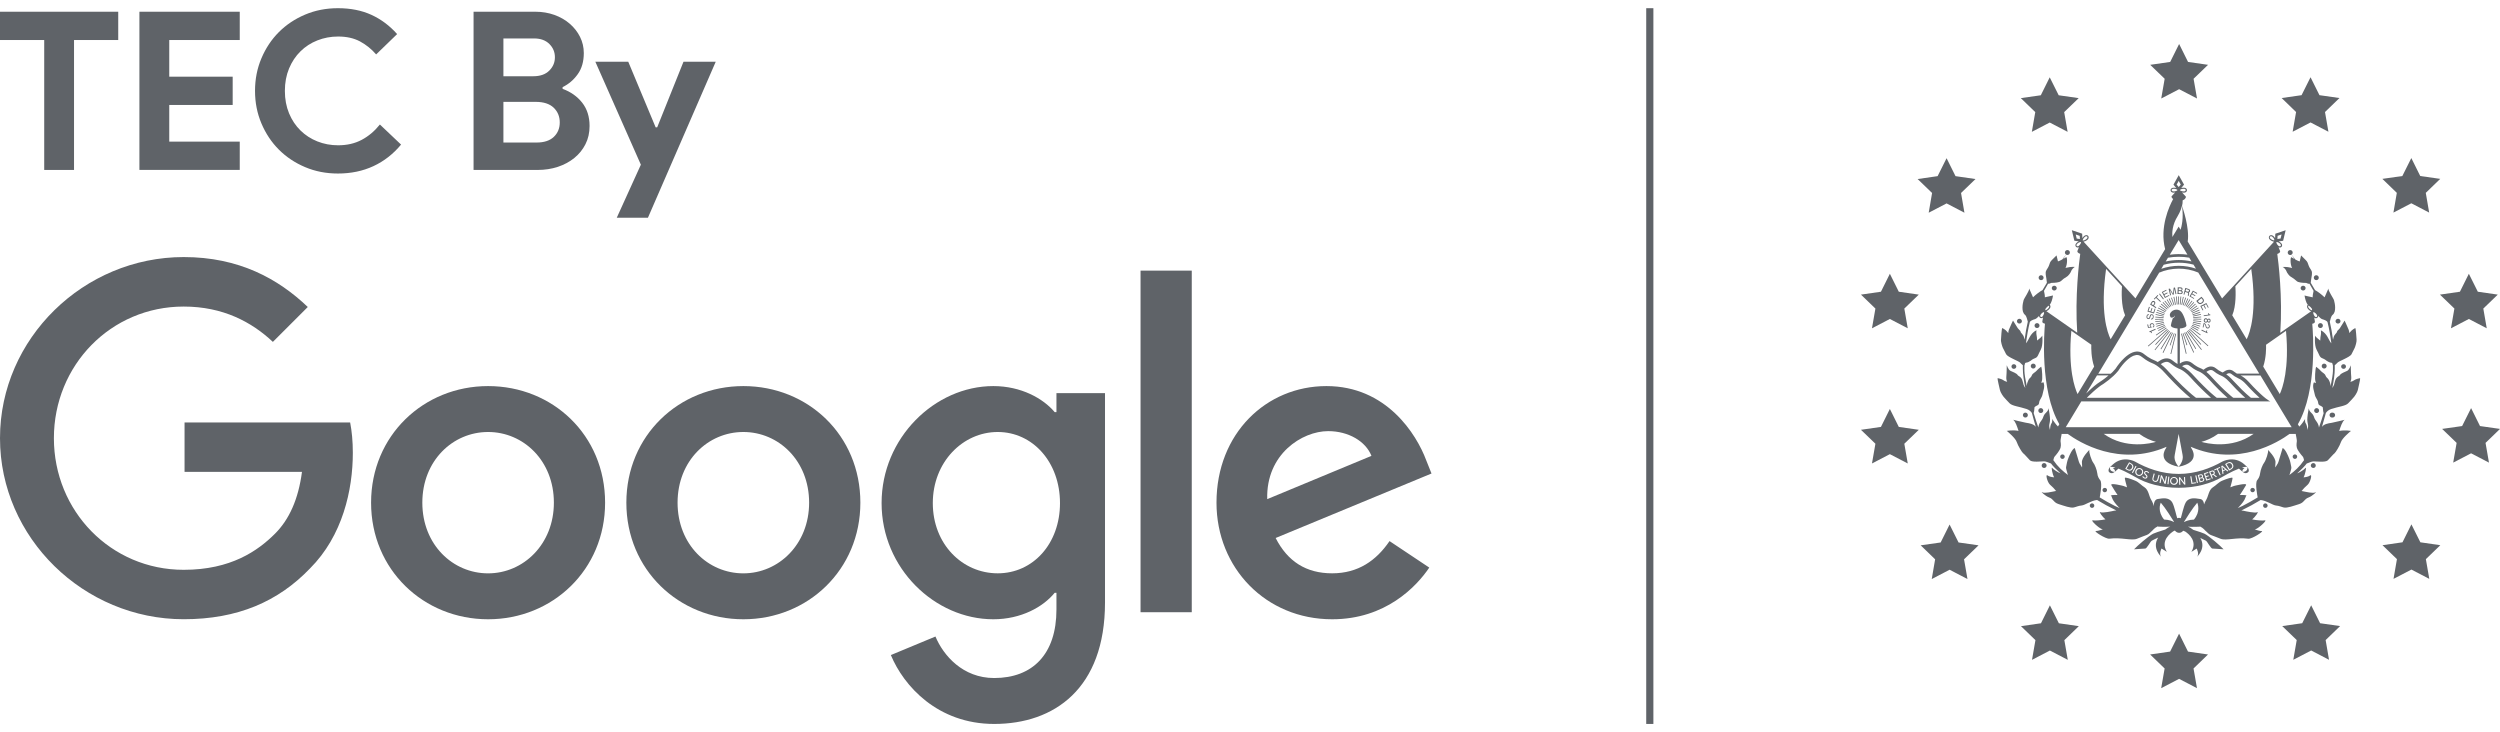 <svg width="280" height="82" viewBox="0 0 280 82" fill="none" xmlns="http://www.w3.org/2000/svg">
<g clip-path="url(#clip0_30_3523)">
<path d="M4.952 19.034V4.482H0V1.314H13.242V4.482H8.291V19.034H4.947H4.952Z" fill="#5F6368"/>
<path d="M18.957 4.482V8.588H26.06V11.756H18.957V15.862H26.852V19.029H15.614V1.314H26.852V4.482H18.957Z" fill="#5F6368"/>
<path d="M44.924 16.189C44.049 17.245 43.017 18.052 41.83 18.604C40.642 19.157 39.312 19.435 37.846 19.435C36.526 19.435 35.299 19.196 34.169 18.716C33.04 18.238 32.063 17.587 31.236 16.761C30.41 15.935 29.76 14.957 29.281 13.828C28.802 12.699 28.562 11.482 28.562 10.177C28.562 8.871 28.802 7.654 29.281 6.525C29.76 5.396 30.41 4.418 31.236 3.592C32.063 2.766 33.04 2.116 34.169 1.637C35.299 1.158 36.526 0.918 37.846 0.918C39.263 0.918 40.514 1.167 41.595 1.661C42.675 2.155 43.638 2.873 44.479 3.817L42.128 6.095C41.6 5.484 40.994 5 40.309 4.633C39.625 4.271 38.813 4.091 37.87 4.091C37.044 4.091 36.271 4.237 35.543 4.526C34.815 4.814 34.184 5.225 33.651 5.753C33.114 6.281 32.688 6.921 32.375 7.669C32.063 8.422 31.906 9.258 31.906 10.181C31.906 11.105 32.063 11.941 32.375 12.694C32.688 13.447 33.114 14.082 33.651 14.61C34.189 15.138 34.82 15.549 35.543 15.837C36.267 16.126 37.044 16.272 37.87 16.272C38.862 16.272 39.737 16.072 40.505 15.666C41.272 15.261 41.952 14.688 42.548 13.945L44.924 16.199V16.189Z" fill="#5F6368"/>
<path d="M53.039 1.314H59.97C60.728 1.314 61.437 1.436 62.097 1.671C62.757 1.91 63.328 2.238 63.817 2.663C64.306 3.084 64.688 3.577 64.966 4.135C65.245 4.697 65.386 5.298 65.386 5.943C65.386 6.882 65.162 7.674 64.707 8.309C64.252 8.945 63.69 9.429 63.011 9.756V9.952C63.92 10.284 64.648 10.797 65.201 11.496C65.753 12.2 66.032 13.07 66.032 14.107C66.032 14.865 65.88 15.549 65.572 16.15C65.269 16.752 64.849 17.27 64.321 17.695C63.793 18.125 63.177 18.453 62.478 18.687C61.779 18.917 61.021 19.034 60.215 19.034H53.039V1.314ZM59.726 8.539C60.503 8.539 61.099 8.329 61.52 7.908C61.94 7.488 62.15 6.989 62.15 6.413C62.15 5.836 61.945 5.342 61.53 4.927C61.119 4.516 60.547 4.306 59.824 4.306H56.382V8.539H59.726ZM60.093 15.964C60.933 15.964 61.578 15.754 62.023 15.334C62.468 14.914 62.693 14.371 62.693 13.711C62.693 13.051 62.468 12.504 62.014 12.063C61.559 11.629 60.889 11.409 59.995 11.409H56.382V15.964H60.097H60.093Z" fill="#5F6368"/>
<path d="M71.776 18.443L66.677 6.911H70.363L73.433 14.263H73.604L76.552 6.911H80.164L72.568 24.387H69.077L71.776 18.448V18.443Z" fill="#5F6368"/>
<path d="M20.67 52.852V47.313H39.216C39.405 48.291 39.517 49.449 39.517 50.708C39.517 54.864 38.379 60.007 34.719 63.666C31.16 67.378 26.61 69.354 20.574 69.354C9.399 69.354 0 60.252 0 49.073C0 37.894 9.395 28.791 20.574 28.791C26.755 28.791 31.156 31.216 34.471 34.383L30.562 38.291C28.19 36.066 24.975 34.334 20.574 34.334C12.413 34.334 6.036 40.912 6.036 49.077C6.036 57.241 12.417 63.819 20.574 63.819C25.865 63.819 28.883 61.69 30.811 59.763C32.382 58.191 33.416 55.935 33.821 52.852H20.674H20.67Z" fill="#5F6368"/>
<path d="M67.771 56.299C67.771 63.819 61.887 69.358 54.668 69.358C47.449 69.358 41.561 63.819 41.561 56.299C41.561 48.78 47.445 43.241 54.668 43.241C61.891 43.241 67.771 48.732 67.771 56.299ZM62.035 56.299C62.035 51.602 58.624 48.383 54.668 48.383C50.712 48.383 47.301 51.598 47.301 56.299C47.301 61.001 50.712 64.216 54.668 64.216C58.624 64.216 62.035 60.953 62.035 56.299Z" fill="#5F6368"/>
<path d="M96.361 56.299C96.361 63.819 90.477 69.358 83.259 69.358C76.04 69.358 70.152 63.819 70.152 56.299C70.152 48.78 76.036 43.241 83.259 43.241C90.481 43.241 96.361 48.732 96.361 56.299ZM90.622 56.299C90.622 51.602 87.211 48.383 83.255 48.383C79.299 48.383 75.888 51.598 75.888 56.299C75.888 61.001 79.299 64.216 83.255 64.216C87.211 64.216 90.622 60.953 90.622 56.299Z" fill="#5F6368"/>
<path d="M123.761 44.03V67.478C123.761 77.126 118.073 81.082 111.348 81.082C105.019 81.082 101.211 76.829 99.776 73.366L104.77 71.29C105.66 73.418 107.836 75.939 111.348 75.939C115.648 75.939 118.322 73.27 118.322 68.272V66.392H118.125C116.839 67.975 114.366 69.358 111.251 69.358C104.722 69.358 98.738 63.67 98.738 56.347C98.738 49.024 104.722 43.241 111.251 43.241C114.366 43.241 116.839 44.627 118.125 46.159H118.322V44.03H123.761ZM118.719 56.347C118.719 51.746 115.652 48.383 111.744 48.383C107.836 48.383 104.474 51.746 104.474 56.347C104.474 60.949 107.788 64.212 111.744 64.212C115.7 64.212 118.719 60.897 118.719 56.347Z" fill="#5F6368"/>
<path d="M133.477 30.31V68.568H127.741V30.31H133.477Z" fill="#5F6368"/>
<path d="M155.63 60.604L160.079 63.57C158.644 65.698 155.185 69.358 149.201 69.358C141.782 69.358 136.247 63.618 136.247 56.299C136.247 48.531 141.834 43.241 148.56 43.241C155.286 43.241 158.648 48.632 159.735 51.55L160.328 53.033L142.872 60.255C144.207 62.877 146.283 64.212 149.201 64.212C152.119 64.212 154.147 62.776 155.63 60.6V60.604ZM141.93 55.903L153.602 51.057C152.961 49.425 151.029 48.287 148.756 48.287C145.838 48.287 141.782 50.86 141.93 55.907V55.903Z" fill="#5F6368"/>
</g>
<line x1="184.778" y1="0.918" x2="184.778" y2="81.082" stroke="#5F6368" stroke-width="0.802"/>
<path d="M244.062 4.926L245.061 6.936L247.301 7.26L245.681 8.822L246.066 11.032L244.062 9.989L242.058 11.032L242.443 8.822L240.823 7.26L243.062 6.936L244.062 4.926Z" fill="#5F6368"/>
<path d="M258.78 8.651L259.78 10.66L262.019 10.979L260.4 12.546L260.784 14.756L258.78 13.713L256.776 14.756L257.161 12.546L255.542 10.979L257.776 10.66L258.78 8.651Z" fill="#5F6368"/>
<path d="M270.068 17.704L271.067 19.714L273.306 20.033L271.687 21.6L272.067 23.81L270.068 22.767L268.064 23.81L268.444 21.6L266.824 20.033L269.063 19.714L270.068 17.704Z" fill="#5F6368"/>
<path d="M276.512 30.663L277.516 32.673L279.75 32.997L278.131 34.559L278.515 36.769L276.512 35.725L274.508 36.769L274.892 34.559L273.273 32.997L275.512 32.673L276.512 30.663Z" fill="#5F6368"/>
<path d="M276.762 45.708L277.761 47.718L280 48.037L278.381 49.603L278.765 51.813L276.762 50.77L274.758 51.813L275.142 49.603L273.518 48.037L275.757 47.718L276.762 45.708Z" fill="#5F6368"/>
<path d="M270.078 58.728L271.082 60.738L273.316 61.062L271.697 62.624L272.081 64.834L270.078 63.791L268.074 64.834L268.458 62.624L266.839 61.062L269.078 60.738L270.078 58.728Z" fill="#5F6368"/>
<path d="M258.852 67.792L259.852 69.801L262.091 70.121L260.472 71.687L260.851 73.897L258.852 72.854L256.849 73.897L257.233 71.687L255.609 70.121L257.848 69.801L258.852 67.792Z" fill="#5F6368"/>
<path d="M244.057 70.968L245.056 72.978L247.296 73.302L245.676 74.869L246.061 77.074L244.057 76.031L242.053 77.074L242.438 74.869L240.813 73.302L243.053 72.978L244.057 70.968Z" fill="#5F6368"/>
<path d="M229.588 67.796L230.593 69.806L232.827 70.13L231.208 71.697L231.592 73.902L229.588 72.859L227.585 73.902L227.969 71.697L226.35 70.13L228.589 69.806L229.588 67.796Z" fill="#5F6368"/>
<path d="M218.354 58.748L219.358 60.757L221.597 61.076L219.973 62.643L220.358 64.853L218.354 63.81L216.355 64.853L216.735 62.643L215.115 61.076L217.354 60.757L218.354 58.748Z" fill="#5F6368"/>
<path d="M211.665 45.803L212.664 47.813L214.904 48.137L213.284 49.699L213.669 51.908L211.665 50.865L209.661 51.908L210.046 49.699L208.426 48.137L210.666 47.813L211.665 45.803Z" fill="#5F6368"/>
<path d="M211.665 30.663L212.664 32.673L214.904 32.997L213.284 34.559L213.669 36.769L211.665 35.725L209.661 36.769L210.046 34.559L208.426 32.997L210.666 32.673L211.665 30.663Z" fill="#5F6368"/>
<path d="M218.017 17.718L219.017 19.728L221.256 20.052L219.637 21.614L220.016 23.824L218.017 22.781L216.014 23.824L216.393 21.614L214.774 20.052L217.013 19.728L218.017 17.718Z" fill="#5F6368"/>
<path d="M229.569 8.66L230.574 10.67L232.813 10.989L231.189 12.556L231.573 14.766L229.569 13.723L227.566 14.766L227.95 12.556L226.331 10.989L228.57 10.67L229.569 8.66Z" fill="#5F6368"/>
<path d="M261.222 46.217C261.222 46.217 261.202 46.213 261.188 46.213C261.029 46.213 260.909 46.332 260.909 46.489C260.909 46.646 261.029 46.765 261.188 46.765C261.197 46.765 261.207 46.76 261.222 46.76C261.231 46.76 261.241 46.765 261.255 46.765C261.399 46.765 261.534 46.646 261.534 46.489C261.534 46.332 261.399 46.213 261.255 46.213C261.246 46.213 261.231 46.217 261.222 46.217Z" fill="#5F6368"/>
<path d="M264.311 42.355C264.311 42.355 263.84 42.441 263.634 42.607C263.533 42.688 263.389 42.731 263.24 42.769C263.312 42.626 263.355 42.455 263.341 42.241C263.292 41.736 263.292 40.912 263.292 40.912C263.292 40.912 263.124 41.417 262.884 41.536C262.629 41.655 262.173 41.822 262.086 41.993C262 42.16 261.664 42.16 261.529 42.664C261.409 43.155 261.409 43.117 261.322 43.288C261.298 43.341 261.255 43.398 261.217 43.46C261.375 42.703 261.495 41.922 261.495 41.255C261.495 41.136 261.495 41.026 261.491 40.912C261.615 40.812 261.784 40.636 261.784 40.636C261.889 40.459 263.187 40.021 263.369 39.674C263.552 39.34 263.648 39.097 263.73 38.955C263.802 38.797 263.97 38.259 263.936 38.021C263.912 37.783 263.874 36.883 263.792 36.74C263.792 36.74 263.393 36.945 263.259 37.15C263.22 37.202 263.172 37.249 263.115 37.297C263.115 37.178 263.1 37.054 263.052 36.935C262.87 36.492 262.596 35.907 262.596 35.907C262.596 35.907 262.355 36.278 262.221 36.507C262.005 36.94 261.784 36.973 261.75 37.14C261.726 37.321 261.462 37.426 261.366 37.773C261.332 37.897 261.313 37.983 261.298 38.05C261.202 37.311 261.077 36.635 260.938 36.03C261 35.835 261.068 35.411 261.245 35.273C261.5 35.059 261.534 34.768 261.534 34.435C261.534 34.102 261.462 33.859 261.414 33.644C261.375 33.44 260.736 32.568 260.784 32.316C260.784 32.316 260.472 33.025 260.352 33.301C260.039 32.992 259.554 32.63 259.29 32.496C259.131 32.225 258.968 31.949 258.804 31.673C258.814 31.592 258.828 31.42 258.857 31.239C258.905 30.987 258.992 30.568 258.905 30.363C258.819 30.158 258.651 29.991 258.569 29.739C258.482 29.487 258.449 29.32 258.228 29.115C258.021 28.901 257.723 28.61 257.723 28.61C257.723 28.61 257.642 28.982 257.565 29.282C257.488 29.244 257.406 29.215 257.348 29.201C257.3 29.182 257.19 29.129 257.075 29.063C256.93 28.867 256.786 28.682 256.656 28.515C256.729 28.467 256.781 28.387 256.781 28.286C256.781 28.129 256.661 28.01 256.503 28.01C256.344 28.01 256.224 28.129 256.224 28.286C256.224 28.444 256.344 28.563 256.503 28.563C256.56 28.563 256.608 28.544 256.652 28.515C256.69 28.572 256.801 28.744 256.964 29.001C256.829 28.929 256.695 28.853 256.637 28.815C256.527 28.744 256.469 29.563 256.719 30.02C256.681 30.011 256.637 29.996 256.599 29.987C256.089 29.853 255.633 29.901 255.633 29.901C255.753 29.901 256.056 30.225 256.089 30.392C256.138 30.558 256.431 30.944 256.599 31.015C256.767 31.101 257.06 31.315 257.228 31.482C257.396 31.649 257.92 31.687 258.29 31.687C258.439 31.758 258.574 31.801 258.66 31.777C258.814 32.044 258.973 32.316 259.122 32.582C259.074 32.787 258.997 33.154 259.025 33.301C258.819 33.268 258.108 33.097 258.108 33.097C258.175 33.506 258.295 33.92 258.473 34.14C258.434 34.178 258.406 34.225 258.391 34.282C258.377 34.368 258.401 34.459 258.449 34.535C258.458 34.544 258.612 34.782 258.848 34.864L255.393 37.273C255.667 33.201 255.172 29.296 255.056 28.444C255.474 28.287 255.364 28.101 255.364 28.101L255.2 27.696C255.244 27.715 255.292 27.729 255.335 27.729C255.412 27.729 255.479 27.701 255.532 27.648C255.638 27.534 255.614 27.343 255.484 27.229C255.479 27.22 255.373 27.11 255.22 27.039L255.71 26.967L255.993 25.786L254.835 26.177L254.811 26.672C254.73 26.524 254.609 26.434 254.605 26.429C254.47 26.31 254.278 26.305 254.177 26.419C254.071 26.534 254.095 26.724 254.225 26.839C254.235 26.848 254.422 27.02 254.653 27.062C254.653 27.072 254.662 27.086 254.667 27.096L248.872 33.425L245.023 27.053C245.258 25.51 244.422 23.162 244.389 23.072C244.437 22.867 244.466 22.652 244.456 22.438C244.72 22.352 244.802 22.148 244.821 22.076C244.821 22.076 244.826 22.067 244.831 22.062C244.831 22.062 244.831 22.062 244.831 22.057V22.047C244.831 22.047 244.557 21.714 244.389 21.557C244.475 21.576 244.557 21.581 244.595 21.581C244.61 21.581 244.619 21.581 244.619 21.581C244.797 21.581 244.941 21.457 244.941 21.3C244.941 21.143 244.797 21.024 244.624 21.024C244.624 21.024 244.461 21.009 244.297 21.062L244.615 20.681L244.019 19.619L243.428 20.681L243.745 21.062C243.581 21.009 243.432 21.024 243.423 21.024C243.327 21.024 243.24 21.057 243.178 21.119C243.125 21.171 243.101 21.233 243.101 21.3C243.101 21.366 243.13 21.433 243.178 21.486C243.24 21.547 243.327 21.581 243.418 21.581C243.418 21.581 243.428 21.581 243.447 21.581C243.481 21.581 243.543 21.576 243.615 21.562C243.514 21.652 243.389 21.795 243.303 21.895C243.264 21.928 243.235 21.962 243.221 21.99C243.207 22.005 243.202 22.014 243.202 22.014C243.202 22.014 243.202 22.033 243.216 22.057C243.216 22.067 243.216 22.076 243.216 22.081C243.269 22.186 243.332 22.248 243.394 22.29C242.952 23.1 241.866 25.453 242.495 27.905L239.17 33.416L233.356 27.062C233.606 27.034 233.812 26.843 233.817 26.834C233.889 26.772 233.928 26.686 233.933 26.601C233.933 26.529 233.913 26.462 233.865 26.415C233.817 26.362 233.755 26.334 233.683 26.334C233.601 26.334 233.505 26.362 233.442 26.419C233.433 26.424 233.313 26.52 233.226 26.667L233.202 26.172L232.044 25.781L232.328 26.962L232.823 27.034C232.669 27.101 232.563 27.215 232.558 27.22C232.491 27.282 232.448 27.367 232.443 27.453C232.443 27.524 232.462 27.591 232.51 27.639C232.553 27.686 232.621 27.72 232.693 27.72C232.693 27.72 232.702 27.72 232.707 27.72C232.755 27.72 232.799 27.705 232.842 27.686L232.678 28.091C232.678 28.091 232.568 28.277 232.986 28.434C232.866 29.287 232.376 33.187 232.65 37.264L229.195 34.854C229.43 34.773 229.584 34.54 229.589 34.53C229.637 34.463 229.661 34.383 229.651 34.301C229.646 34.235 229.617 34.182 229.569 34.14C229.752 33.92 229.872 33.506 229.939 33.092C229.939 33.092 229.228 33.258 229.022 33.297C229.046 33.154 228.969 32.787 228.926 32.578C229.079 32.306 229.233 32.039 229.387 31.773C229.473 31.796 229.608 31.754 229.757 31.682C230.132 31.682 230.655 31.644 230.824 31.477C230.992 31.311 231.285 31.096 231.453 31.011C231.621 30.939 231.914 30.553 231.962 30.387C231.996 30.22 232.299 29.896 232.419 29.896C232.419 29.896 231.962 29.849 231.453 29.982C231.415 29.991 231.376 30.001 231.333 30.015C231.583 29.558 231.525 28.739 231.415 28.81C231.352 28.848 231.222 28.925 231.088 28.996C231.251 28.739 231.362 28.567 231.4 28.51C231.443 28.539 231.492 28.558 231.549 28.558C231.708 28.558 231.828 28.439 231.828 28.282C231.828 28.125 231.708 28.006 231.549 28.006C231.391 28.006 231.27 28.125 231.27 28.282C231.27 28.382 231.323 28.458 231.395 28.51C231.261 28.672 231.122 28.858 230.977 29.058C230.862 29.12 230.752 29.177 230.703 29.196C230.646 29.21 230.569 29.239 230.492 29.277C230.415 28.977 230.333 28.605 230.333 28.605C230.333 28.605 230.031 28.891 229.824 29.11C229.608 29.315 229.569 29.482 229.488 29.734C229.401 29.987 229.233 30.153 229.151 30.358C229.065 30.563 229.151 30.982 229.199 31.235C229.223 31.415 229.243 31.592 229.252 31.668C229.084 31.944 228.921 32.215 228.762 32.492C228.493 32.625 228.013 32.987 227.7 33.297C227.58 33.02 227.268 32.311 227.268 32.311C227.316 32.563 226.677 33.435 226.638 33.639C226.59 33.854 226.518 34.092 226.518 34.43C226.518 34.768 226.557 35.054 226.806 35.268C226.979 35.406 227.051 35.83 227.114 36.026C226.975 36.63 226.85 37.307 226.754 38.045C226.744 37.978 226.72 37.892 226.686 37.769C226.59 37.421 226.321 37.311 226.302 37.135C226.263 36.968 226.047 36.93 225.831 36.502C225.696 36.273 225.456 35.902 225.456 35.902C225.456 35.902 225.177 36.487 224.995 36.93C224.952 37.05 224.932 37.169 224.932 37.292C224.875 37.249 224.827 37.202 224.788 37.145C224.654 36.94 224.255 36.735 224.255 36.735C224.168 36.878 224.135 37.778 224.111 38.016C224.072 38.254 224.245 38.793 224.317 38.95C224.404 39.093 224.5 39.331 224.683 39.669C224.865 40.017 226.158 40.455 226.268 40.631C226.268 40.631 226.436 40.812 226.561 40.907C226.561 41.021 226.557 41.131 226.557 41.25C226.557 41.917 226.677 42.698 226.835 43.455C226.792 43.393 226.754 43.336 226.73 43.284C226.643 43.117 226.643 43.15 226.523 42.66C226.388 42.155 226.052 42.155 225.965 41.988C225.879 41.822 225.423 41.65 225.168 41.531C224.928 41.412 224.755 40.907 224.755 40.907C224.755 40.907 224.755 41.731 224.707 42.236C224.692 42.45 224.735 42.626 224.807 42.764C224.663 42.726 224.514 42.684 224.413 42.603C224.207 42.436 223.736 42.35 223.736 42.35C223.697 42.517 223.952 43.441 223.991 43.679C224.039 43.931 224.365 44.431 224.5 44.55C224.62 44.684 224.793 44.884 225.081 45.174C225.384 45.474 226.143 45.532 226.979 45.808C227.297 45.913 227.479 46.113 227.57 46.251C227.599 46.355 227.628 46.451 227.643 46.517C227.739 46.879 227.859 47.322 228.008 47.803C227.772 47.494 227.369 47.417 226.898 47.346C226.609 47.298 225.471 47.013 225.471 47.013C225.74 47.213 225.908 47.76 226.076 48.261C225.423 48.127 224.755 48.261 224.755 48.261C224.875 48.341 225.759 49.099 225.879 49.518C226.014 49.923 226.47 50.68 226.59 50.761C226.725 50.846 227.1 51.299 227.349 51.551C227.604 51.804 228.608 51.67 228.945 51.67C229.156 51.67 229.497 51.842 229.714 51.913C229.925 52.204 230.295 52.58 230.78 53.014C230.506 52.918 230.021 52.609 229.853 52.413C229.69 52.194 229.877 53.152 230.064 53.461C229.79 53.437 229.497 53.38 229.334 53.252C229.055 53.037 229.296 54.004 229.598 54.28C230.252 54.857 230.189 54.947 230.295 54.985C229.747 55.095 228.983 55.28 228.753 55.142C228.45 54.976 229.089 55.561 229.478 55.704C230.036 55.909 229.963 56.266 230.564 56.457C231.203 56.662 231.881 56.914 232.256 56.838C232.544 56.776 232.765 56.647 233.173 56.609C233.539 56.566 234.163 56.081 234.87 55.995C235.547 56.409 236.244 56.79 236.921 57.114C236.95 57.128 236.989 57.147 237.027 57.166C236.955 57.171 236.878 57.181 236.787 57.2C236.532 57.257 235.494 57.486 235.24 57.366C235.009 57.247 235.499 57.919 235.811 58.171C235.316 58.267 234.629 58.333 234.394 58.276C234.057 58.205 235.071 59.176 235.47 59.281C235.489 59.281 235.499 59.291 235.518 59.295C235.192 59.4 234.894 59.476 234.745 59.471C234.394 59.448 235.859 60.395 236.258 60.334C237.536 60.153 238.747 60.586 239.338 60.343C239.872 60.138 240.184 59.995 240.448 59.914C240.713 59.819 240.862 59.581 241.03 59.457C241.155 59.357 241.251 59.152 241.688 58.943C241.703 58.967 241.712 58.981 241.712 58.981C241.712 58.981 242.52 59.029 243.062 58.981C242.909 59.038 242.721 59.138 242.51 59.309C241.847 59.514 241.318 59.691 241.15 59.776C240.641 60.029 239.348 61.153 239.012 61.524C239.012 61.524 240.098 61.438 240.271 61.438C240.444 61.438 240.814 60.695 240.987 60.567C241.035 60.533 241.313 60.391 241.717 60.205C240.972 61.391 242.058 62.358 242.058 62.358C241.77 62.024 242.092 61.434 242.092 61.434L242.683 61.805C241.938 60.543 243.091 59.7 243.471 59.467C243.509 59.452 243.553 59.438 243.591 59.424C243.711 59.576 243.875 59.676 244.062 59.676C244.249 59.676 244.398 59.586 244.514 59.443C244.591 59.471 244.667 59.5 244.74 59.529C245.182 59.824 246.128 60.633 245.436 61.81L246.027 61.438C246.027 61.438 246.354 62.024 246.066 62.362C246.066 62.362 247.128 61.415 246.431 60.248C246.787 60.414 247.027 60.538 247.075 60.567C247.243 60.7 247.618 61.438 247.786 61.438C247.954 61.438 249.045 61.524 249.045 61.524C248.709 61.153 247.416 60.029 246.907 59.776C246.748 59.695 246.258 59.533 245.648 59.343C245.422 59.157 245.22 59.048 245.057 58.986C245.6 59.033 246.407 58.986 246.407 58.986C246.407 58.986 246.407 58.981 246.417 58.971C246.811 59.171 246.907 59.367 247.027 59.462C247.195 59.581 247.339 59.819 247.608 59.919C247.873 60.005 248.19 60.148 248.718 60.348C249.309 60.586 250.52 60.157 251.798 60.338C252.197 60.4 253.658 59.452 253.307 59.476C253.158 59.486 252.865 59.41 252.538 59.3C252.553 59.3 252.567 59.291 252.586 59.286C252.985 59.176 253.999 58.209 253.663 58.281C253.427 58.338 252.735 58.271 252.245 58.176C252.558 57.924 253.048 57.252 252.817 57.371C252.562 57.49 251.524 57.262 251.27 57.205C251.183 57.185 251.102 57.176 251.03 57.171C251.068 57.152 251.106 57.138 251.14 57.119C251.818 56.795 252.51 56.414 253.192 56C253.898 56.085 254.523 56.571 254.888 56.614C255.301 56.652 255.518 56.781 255.806 56.843C256.181 56.914 256.858 56.662 257.497 56.462C258.103 56.271 258.031 55.909 258.583 55.709C258.968 55.566 259.612 54.98 259.309 55.147C259.078 55.285 258.314 55.099 257.766 54.99C257.872 54.952 257.81 54.861 258.463 54.285C258.766 54.009 259.006 53.037 258.728 53.256C258.559 53.385 258.266 53.442 257.997 53.466C258.185 53.156 258.372 52.199 258.209 52.418C258.04 52.613 257.56 52.923 257.281 53.018C257.766 52.585 258.132 52.204 258.348 51.918C258.564 51.847 258.905 51.675 259.117 51.675C259.453 51.675 260.457 51.809 260.712 51.556C260.967 51.304 261.342 50.851 261.471 50.766C261.591 50.68 262.053 49.927 262.182 49.523C262.303 49.103 263.187 48.351 263.307 48.265C263.307 48.265 262.644 48.132 261.99 48.265C262.158 47.765 262.327 47.218 262.596 47.017C262.596 47.017 261.462 47.303 261.169 47.351C260.698 47.422 260.294 47.498 260.059 47.808C260.203 47.332 260.328 46.889 260.424 46.522C260.443 46.456 260.467 46.36 260.496 46.255C260.587 46.117 260.765 45.917 261.087 45.812C261.923 45.536 262.682 45.479 262.985 45.179C263.273 44.893 263.446 44.689 263.566 44.555C263.701 44.436 264.028 43.931 264.076 43.684C264.114 43.446 264.364 42.522 264.33 42.355M261.289 41.555C261.279 41.893 261.188 42.493 261.029 43.25C261.015 43.003 260.933 42.75 260.837 42.574C260.717 42.322 260.549 42.322 260.462 42.069C260.376 41.817 260.087 41.736 259.919 41.531C259.751 41.326 259.41 41.079 259.41 41.079C259.29 41.364 259.251 42.493 259.323 42.66C259.347 42.712 259.367 42.803 259.386 42.907C259.261 42.86 259.155 42.822 259.155 42.822C258.939 43.312 259.194 43.817 259.275 44.27C259.299 44.412 259.482 44.689 259.564 44.855C259.65 45.022 259.612 45.179 259.698 45.312C259.775 45.422 259.962 45.436 260.15 45.612C260.174 45.922 260.208 46.189 260.251 46.265C260.092 46.798 259.91 47.346 259.722 47.889C259.708 47.713 259.65 47.517 259.52 47.313C259.304 46.979 259.266 47.003 259.146 46.641C258.977 46.189 258.636 46.189 258.588 45.732C258.588 45.732 258.468 46.27 258.43 46.727C258.382 47.184 258.468 47.351 258.502 47.603C258.535 47.77 258.473 47.951 258.425 48.16C258.415 47.918 258.362 47.579 258.257 47.437C258.122 47.27 258.17 46.932 258.17 46.932C258.088 47.089 257.709 47.622 257.521 47.779L257.363 47.517C259.568 43.698 259.054 37.159 258.973 36.264C259.328 36.188 259.266 36.007 259.266 36.007L259.198 35.578C259.232 35.602 259.271 35.621 259.309 35.635C259.333 35.64 259.362 35.645 259.386 35.645C259.439 35.645 259.487 35.63 259.53 35.597C259.592 35.554 259.631 35.483 259.641 35.402C259.641 35.397 259.641 35.392 259.641 35.387C259.799 35.559 259.962 35.711 260.092 35.749C260.395 35.835 260.65 35.964 260.683 36.083C260.875 36.854 261.015 37.669 261.111 38.459C261.111 38.459 261.111 38.459 261.111 38.454C260.775 38.083 260.688 37.378 259.938 36.992C259.938 36.992 259.977 37.292 259.938 37.497C259.91 37.626 259.862 37.907 259.866 38.15C259.607 37.954 259.328 37.702 259.295 37.592C259.295 37.592 259.174 38.621 259.463 39.174C259.765 39.712 259.765 39.998 260.092 40.121C260.429 40.255 260.481 40.336 260.602 40.421C260.736 40.507 260.938 40.626 261.111 40.626C261.154 40.626 261.188 40.65 261.221 40.693C261.241 40.779 261.26 40.864 261.289 40.945C261.289 41.169 261.289 41.374 261.289 41.564M231.991 37.05L234.226 38.607C234.211 38.974 234.206 40.069 234.543 41.059L232.688 44.136C232.38 43.474 231.597 41.322 231.991 37.05ZM228.546 35.245C228.546 35.245 228.695 34.987 228.93 34.954C228.974 35.173 228.786 35.411 228.786 35.416C228.757 35.459 228.714 35.492 228.666 35.502C228.623 35.511 228.584 35.506 228.556 35.487C228.527 35.468 228.507 35.43 228.503 35.387C228.503 35.34 228.512 35.292 228.546 35.24M235.883 30.115L237.661 32.058C237.623 32.592 237.551 34.263 238.012 35.316L236.393 37.997C236.008 37.221 235.206 34.921 235.883 30.115ZM242.817 28.863C243.601 28.725 244.413 28.725 245.196 28.858L245.451 29.277C244.499 29.067 243.509 29.072 242.558 29.287L242.813 28.863H242.817ZM243.019 28.525L244.009 26.886L244.994 28.52C244.341 28.434 243.673 28.439 243.019 28.529M242.342 29.653C243.423 29.353 244.591 29.349 245.672 29.639L245.946 30.091C245.335 29.882 244.691 29.772 244.028 29.772C243.365 29.772 242.692 29.887 242.063 30.106L242.337 29.648L242.342 29.653ZM241.799 30.549C243.192 29.944 244.807 29.934 246.205 30.525L253.038 41.845H250.535C250.419 41.774 250.309 41.703 250.203 41.617C250.165 41.588 250.126 41.555 250.088 41.531C249.915 41.422 249.727 41.388 249.53 41.426C249.429 41.445 249.329 41.483 249.237 41.531C249.146 41.579 249.055 41.636 248.973 41.698C248.963 41.703 248.959 41.712 248.944 41.717C248.901 41.703 248.858 41.683 248.819 41.664C248.598 41.56 248.391 41.422 248.204 41.269C248.142 41.217 248.079 41.174 248.007 41.136C247.892 41.079 247.767 41.045 247.632 41.045C247.541 41.045 247.454 41.059 247.368 41.088C247.243 41.126 247.128 41.179 247.022 41.25C246.95 41.298 246.878 41.345 246.811 41.398C246.801 41.402 246.796 41.412 246.782 41.412C246.782 41.412 246.772 41.407 246.767 41.402C246.642 41.322 246.508 41.255 246.368 41.202C246.244 41.155 246.123 41.088 246.008 41.017C245.845 40.917 245.686 40.807 245.542 40.688C245.489 40.645 245.431 40.607 245.374 40.574C245.249 40.502 245.119 40.459 244.975 40.45C244.879 40.44 244.783 40.45 244.687 40.469C244.557 40.498 244.437 40.54 244.321 40.602C244.259 40.636 244.201 40.678 244.144 40.717V36.792C244.562 36.769 244.884 36.621 244.884 36.449C244.884 36.278 244.581 35.097 244.182 34.811C244.163 34.797 243.812 34.53 243.351 34.792C243.351 34.792 242.832 35.092 243.096 35.511C243.096 35.511 243.154 35.64 243.38 35.549C243.423 35.53 243.529 35.478 243.567 35.321V35.421C243.557 35.564 243.36 35.645 243.351 35.649C243.221 36.011 243.139 36.364 243.139 36.449C243.139 36.626 243.466 36.769 243.884 36.792V40.769C243.884 40.769 243.86 40.755 243.846 40.745C243.673 40.64 243.505 40.526 243.351 40.398C243.293 40.35 243.235 40.307 243.168 40.269C243.043 40.197 242.909 40.155 242.769 40.14C242.654 40.131 242.544 40.14 242.433 40.159C242.298 40.188 242.174 40.236 242.049 40.302C241.924 40.369 241.804 40.445 241.688 40.531C241.679 40.536 241.674 40.545 241.659 40.55C241.65 40.545 241.64 40.54 241.631 40.531C241.578 40.502 241.525 40.469 241.472 40.44C241.4 40.402 241.323 40.364 241.246 40.336C241.145 40.297 241.044 40.255 240.948 40.202C240.669 40.055 240.41 39.883 240.165 39.683C240.141 39.664 240.117 39.645 240.093 39.626C239.901 39.483 239.689 39.393 239.449 39.374C239.439 39.374 239.435 39.374 239.425 39.369H239.295C239.295 39.369 239.276 39.374 239.266 39.374C239.113 39.388 238.964 39.426 238.824 39.483C238.661 39.55 238.507 39.636 238.363 39.736C238.2 39.85 238.046 39.978 237.902 40.117C237.714 40.293 237.546 40.483 237.383 40.683C237.224 40.879 237.08 41.079 236.945 41.288C236.936 41.298 236.931 41.307 236.921 41.317C236.821 41.436 236.72 41.55 236.609 41.664C236.542 41.731 236.465 41.793 236.398 41.855H235.004L241.818 30.558L241.799 30.549ZM251.63 37.997L250.011 35.316C250.472 34.263 250.4 32.596 250.362 32.058L252.14 30.115C252.812 34.916 252.015 37.216 251.63 37.997ZM259.093 34.954C259.328 34.987 259.477 35.24 259.482 35.249C259.511 35.292 259.525 35.344 259.525 35.392C259.525 35.435 259.501 35.473 259.472 35.492C259.444 35.511 259.4 35.521 259.357 35.506C259.309 35.497 259.271 35.464 259.237 35.416C259.237 35.416 259.049 35.173 259.093 34.954ZM255.335 44.136L253.48 41.059C253.817 40.069 253.812 38.978 253.797 38.612L256.032 37.054C256.421 41.317 255.647 43.474 255.335 44.136ZM231.367 47.841L233.106 44.955H254.268C254.268 44.955 254.249 44.946 254.244 44.941C254.206 44.922 254.172 44.903 254.134 44.884C254.009 44.808 253.889 44.722 253.773 44.631C253.567 44.469 253.37 44.298 253.177 44.117C252.899 43.86 252.63 43.588 252.365 43.317C252.192 43.136 252.019 42.955 251.856 42.769C251.784 42.688 251.707 42.607 251.625 42.536C251.481 42.403 251.327 42.279 251.164 42.174C251.092 42.126 251.015 42.088 250.938 42.05H253.168L256.666 47.846H231.371L231.367 47.841ZM234.865 42.045H236.157C235.908 42.26 235.648 42.465 235.374 42.65C235.35 42.669 235.326 42.684 235.297 42.698C235.153 42.784 235.014 42.884 234.879 42.984C234.658 43.15 234.447 43.327 234.245 43.512C234.038 43.693 233.841 43.884 233.644 44.074L234.865 42.045ZM243.961 41.26C244.009 41.283 244.057 41.302 244.11 41.322C244.168 41.345 244.221 41.369 244.278 41.398C244.427 41.479 244.571 41.574 244.706 41.679C244.932 41.85 245.134 42.045 245.321 42.255C245.609 42.574 245.902 42.888 246.205 43.193C246.33 43.317 246.455 43.446 246.58 43.569C246.897 43.884 247.224 44.188 247.56 44.484C247.579 44.503 247.603 44.522 247.623 44.536C247.623 44.536 247.632 44.546 247.637 44.55C247.637 44.55 247.637 44.55 247.637 44.555H245.989C245.989 44.555 245.989 44.555 245.984 44.555C245.965 44.555 245.95 44.55 245.936 44.541C245.898 44.512 245.864 44.484 245.825 44.455C245.595 44.279 245.374 44.089 245.158 43.893C244.908 43.669 244.663 43.441 244.422 43.212C243.899 42.703 243.394 42.179 242.899 41.641C242.813 41.545 242.731 41.45 242.64 41.36C242.452 41.16 242.246 40.974 242.029 40.802C242.02 40.798 242.015 40.788 242.005 40.783C242.01 40.779 242.015 40.774 242.02 40.774C242.125 40.698 242.236 40.636 242.361 40.588C242.428 40.564 242.5 40.54 242.572 40.531C242.702 40.512 242.822 40.531 242.938 40.593C242.995 40.621 243.043 40.655 243.091 40.698C243.216 40.802 243.351 40.898 243.485 40.988C243.639 41.088 243.798 41.183 243.971 41.26M250.631 42.35C250.655 42.36 250.684 42.374 250.708 42.383C250.77 42.407 250.833 42.441 250.89 42.474C251.049 42.565 251.188 42.679 251.323 42.798C251.409 42.874 251.491 42.96 251.568 43.045C251.722 43.217 251.88 43.388 252.043 43.555C252.188 43.708 252.337 43.855 252.486 44.003C252.663 44.184 252.851 44.355 253.038 44.522C253.048 44.531 253.057 44.536 253.062 44.55C253.062 44.55 253.057 44.55 253.053 44.55C253.043 44.55 253.033 44.55 253.024 44.55H252.13C252.13 44.55 252.087 44.546 252.072 44.531C251.899 44.393 251.731 44.246 251.568 44.093C251.409 43.946 251.251 43.798 251.092 43.646C250.751 43.307 250.419 42.965 250.093 42.612C250.025 42.536 249.958 42.46 249.886 42.388C249.727 42.226 249.554 42.074 249.367 41.945C249.357 41.941 249.353 41.936 249.343 41.926C249.343 41.926 249.343 41.917 249.353 41.917C249.429 41.869 249.511 41.831 249.607 41.807C249.699 41.788 249.785 41.803 249.867 41.85C249.9 41.869 249.929 41.893 249.958 41.917C250.169 42.088 250.39 42.231 250.64 42.345M249.381 42.469C249.506 42.579 249.622 42.693 249.732 42.817C249.972 43.084 250.217 43.346 250.467 43.598C250.693 43.827 250.919 44.05 251.154 44.27C251.251 44.355 251.342 44.441 251.438 44.527C251.443 44.531 251.452 44.541 251.462 44.55C251.457 44.55 251.452 44.55 251.448 44.55C251.438 44.55 251.428 44.55 251.419 44.55H250.16C250.16 44.55 250.15 44.55 250.145 44.55C250.126 44.55 250.117 44.55 250.102 44.536C250.016 44.465 249.929 44.398 249.843 44.327C249.598 44.122 249.367 43.907 249.136 43.693C249.002 43.565 248.872 43.436 248.737 43.307C248.396 42.965 248.06 42.617 247.733 42.26C247.661 42.184 247.594 42.102 247.517 42.026C247.397 41.903 247.272 41.783 247.137 41.674C247.133 41.669 247.123 41.664 247.118 41.66C247.118 41.66 247.118 41.66 247.118 41.65C247.118 41.65 247.123 41.645 247.128 41.645C247.214 41.583 247.306 41.526 247.406 41.488C247.469 41.464 247.536 41.445 247.603 41.441C247.676 41.441 247.748 41.455 247.815 41.488C247.858 41.512 247.897 41.541 247.935 41.569C248.137 41.736 248.353 41.879 248.584 41.993C248.646 42.026 248.713 42.055 248.781 42.079C248.843 42.102 248.906 42.136 248.963 42.169C249.112 42.255 249.247 42.355 249.377 42.465M247.378 42.455C247.56 42.66 247.748 42.864 247.94 43.065C248.113 43.245 248.286 43.426 248.464 43.603C248.766 43.903 249.074 44.198 249.396 44.479C249.42 44.498 249.444 44.522 249.468 44.541C249.468 44.541 249.477 44.55 249.482 44.555C249.477 44.555 249.473 44.555 249.473 44.555C249.463 44.555 249.453 44.555 249.444 44.555H248.315C248.315 44.555 248.315 44.555 248.31 44.555C248.291 44.555 248.276 44.555 248.257 44.541C248.17 44.469 248.084 44.403 248.002 44.336C247.724 44.108 247.459 43.865 247.2 43.617C247.06 43.484 246.921 43.346 246.782 43.212C246.412 42.846 246.051 42.469 245.705 42.088C245.624 41.998 245.547 41.912 245.46 41.826C245.254 41.612 245.028 41.417 244.778 41.245C244.663 41.164 244.543 41.093 244.413 41.026C244.408 41.026 244.398 41.021 244.394 41.017C244.394 41.017 244.394 41.007 244.403 41.007C244.509 40.941 244.624 40.888 244.744 40.859C244.807 40.845 244.869 40.84 244.932 40.845C245.009 40.85 245.081 40.874 245.148 40.912C245.201 40.941 245.244 40.974 245.292 41.012C245.547 41.217 245.816 41.398 246.114 41.536C246.157 41.555 246.195 41.574 246.239 41.588C246.311 41.617 246.383 41.65 246.45 41.688C246.604 41.774 246.753 41.879 246.887 41.993C247.06 42.136 247.224 42.293 247.373 42.46M242.212 41.498C242.327 41.607 242.433 41.726 242.539 41.845C242.659 41.979 242.779 42.107 242.899 42.236C243.115 42.469 243.336 42.693 243.557 42.922C243.956 43.327 244.36 43.722 244.783 44.098C244.946 44.246 245.11 44.389 245.278 44.527C245.283 44.531 245.292 44.541 245.307 44.55C245.297 44.55 245.292 44.55 245.287 44.55H233.736C233.736 44.55 233.736 44.536 233.745 44.531C233.798 44.479 233.851 44.427 233.904 44.374C234.077 44.208 234.25 44.041 234.432 43.879C234.649 43.684 234.87 43.493 235.105 43.317C235.244 43.212 235.389 43.107 235.542 43.022C235.586 42.998 235.629 42.969 235.667 42.936C236.032 42.684 236.383 42.407 236.705 42.102C236.893 41.926 237.066 41.745 237.229 41.545C237.239 41.531 237.248 41.522 237.258 41.507C237.392 41.293 237.541 41.088 237.705 40.888C237.834 40.731 237.969 40.578 238.118 40.436C238.272 40.288 238.43 40.15 238.608 40.031C238.723 39.955 238.844 39.888 238.973 39.836C239.06 39.802 239.151 39.778 239.247 39.764C239.411 39.745 239.564 39.774 239.713 39.855C239.776 39.888 239.833 39.931 239.891 39.974C240.021 40.083 240.155 40.183 240.295 40.274C240.458 40.383 240.626 40.483 240.804 40.569C240.895 40.617 240.991 40.655 241.088 40.693C241.15 40.717 241.212 40.75 241.275 40.779C241.438 40.864 241.592 40.969 241.736 41.079C241.904 41.207 242.063 41.345 242.212 41.493M239.603 48.594C240.247 49.07 240.9 49.337 241.467 49.489C241.02 49.623 238.108 50.385 235.619 48.594H239.603ZM243.572 50.937C243.572 50.937 243.851 49.504 244.009 48.599C244.168 49.504 244.446 50.937 244.446 50.937C244.615 51.637 244.014 52.266 244.009 52.275C244.004 52.266 243.404 51.637 243.572 50.937ZM248.42 48.594H252.404C249.915 50.38 247.008 49.623 246.556 49.489C247.118 49.342 247.772 49.07 248.42 48.594ZM258.555 34.454C258.521 34.406 258.506 34.349 258.516 34.297C258.516 34.273 258.535 34.244 258.559 34.225C258.574 34.235 258.583 34.244 258.598 34.254C258.752 34.34 258.852 34.473 258.949 34.602C258.958 34.649 258.958 34.702 258.949 34.754C258.723 34.721 258.559 34.463 258.555 34.459M255.426 27.548C255.369 27.61 255.263 27.601 255.181 27.529C255.181 27.529 254.97 27.348 254.946 27.134C254.951 27.124 254.955 27.12 254.96 27.11C255.191 27.101 255.378 27.305 255.388 27.31C255.465 27.382 255.484 27.486 255.431 27.548M255.09 26.41L255.537 26.258L255.426 26.715L255.071 26.767L255.09 26.41ZM254.259 26.496C254.283 26.467 254.316 26.458 254.355 26.458C254.403 26.458 254.456 26.477 254.504 26.52C254.504 26.52 254.715 26.686 254.734 26.901C254.706 26.901 254.682 26.905 254.658 26.924C254.465 26.891 254.297 26.739 254.292 26.734C254.215 26.662 254.196 26.558 254.249 26.496M244.562 21.143C244.595 21.143 244.61 21.143 244.61 21.143C244.715 21.143 244.802 21.209 244.802 21.29C244.802 21.371 244.715 21.438 244.605 21.438C244.605 21.438 244.297 21.452 244.139 21.29C244.264 21.157 244.47 21.143 244.562 21.143ZM244.014 20.262L244.245 20.671L244.014 20.947L243.783 20.671L244.014 20.262ZM243.418 21.438C243.36 21.438 243.303 21.419 243.264 21.381C243.245 21.362 243.226 21.333 243.226 21.29C243.226 21.247 243.25 21.219 243.264 21.2C243.303 21.162 243.356 21.143 243.423 21.143C243.423 21.143 243.721 21.114 243.884 21.29C243.726 21.452 243.423 21.443 243.418 21.438ZM243.913 24.176C243.913 24.176 244.235 23.672 244.379 23.062C244.595 24.415 244.326 25.424 244.225 25.734L244.009 25.381L243.308 26.543C243.264 26.105 243.279 25.177 243.913 24.181M233.519 26.515C233.563 26.477 233.615 26.453 233.673 26.458C233.697 26.458 233.736 26.467 233.764 26.496C233.793 26.524 233.798 26.562 233.793 26.591C233.793 26.643 233.764 26.696 233.716 26.739C233.716 26.739 233.515 26.939 233.293 26.939C233.284 26.939 233.279 26.939 233.269 26.939C233.269 26.705 233.51 26.524 233.515 26.52M232.481 26.262L232.928 26.415L232.947 26.772L232.592 26.72L232.481 26.262ZM232.688 27.586C232.664 27.586 232.626 27.577 232.597 27.548C232.568 27.515 232.563 27.482 232.563 27.453C232.563 27.401 232.592 27.348 232.64 27.305C232.64 27.305 232.827 27.105 233.048 27.105C233.058 27.105 233.068 27.105 233.082 27.105C233.072 27.329 232.842 27.524 232.837 27.529C232.794 27.567 232.736 27.591 232.683 27.586M229.469 34.459C229.469 34.459 229.305 34.716 229.079 34.749C229.07 34.702 229.074 34.654 229.079 34.611C229.18 34.478 229.281 34.344 229.44 34.254C229.449 34.249 229.459 34.235 229.469 34.23C229.493 34.254 229.507 34.282 229.512 34.316C229.512 34.363 229.502 34.411 229.469 34.459ZM226.739 40.936C226.768 40.855 226.787 40.769 226.806 40.683C226.84 40.645 226.878 40.617 226.917 40.617C227.085 40.617 227.292 40.498 227.426 40.412C227.546 40.326 227.594 40.245 227.936 40.112C228.262 39.993 228.262 39.707 228.565 39.164C228.853 38.612 228.733 37.583 228.733 37.583C228.7 37.697 228.421 37.95 228.157 38.14C228.157 37.897 228.118 37.616 228.085 37.488C228.046 37.283 228.085 36.983 228.085 36.983C227.335 37.364 227.253 38.073 226.912 38.445C226.912 38.445 226.912 38.445 226.912 38.45C227.008 37.664 227.148 36.845 227.34 36.073C227.378 35.954 227.628 35.825 227.931 35.74C228.056 35.702 228.214 35.554 228.373 35.387C228.373 35.387 228.373 35.387 228.373 35.392C228.378 35.473 228.421 35.544 228.483 35.587C228.527 35.616 228.575 35.635 228.628 35.635C228.652 35.635 228.68 35.635 228.704 35.626C228.743 35.616 228.781 35.597 228.815 35.568L228.743 35.997C228.743 35.997 228.68 36.178 229.036 36.254C228.954 37.15 228.44 43.693 230.646 47.513L230.492 47.765C230.309 47.608 229.925 47.075 229.848 46.917C229.848 46.917 229.896 47.251 229.762 47.422C229.656 47.57 229.608 47.903 229.593 48.146C229.545 47.937 229.488 47.751 229.517 47.589C229.555 47.337 229.637 47.17 229.589 46.713C229.555 46.255 229.43 45.717 229.43 45.717C229.382 46.175 229.046 46.175 228.873 46.627C228.753 46.989 228.714 46.965 228.498 47.298C228.368 47.503 228.31 47.699 228.296 47.875C228.104 47.332 227.926 46.784 227.767 46.251C227.816 46.175 227.844 45.908 227.868 45.598C228.056 45.427 228.243 45.413 228.32 45.298C228.407 45.165 228.368 45.012 228.455 44.841C228.541 44.674 228.719 44.398 228.743 44.255C228.829 43.798 229.079 43.298 228.863 42.807C228.863 42.807 228.753 42.846 228.632 42.893C228.652 42.788 228.666 42.693 228.695 42.645C228.767 42.479 228.733 41.355 228.613 41.064C228.613 41.064 228.272 41.317 228.104 41.517C227.936 41.721 227.643 41.803 227.561 42.055C227.474 42.307 227.306 42.307 227.186 42.56C227.095 42.736 227.013 42.988 226.994 43.236C226.835 42.479 226.744 41.879 226.734 41.541C226.734 41.35 226.73 41.145 226.734 40.921M245.715 58.195C245.158 58.205 244.764 58.39 244.634 58.467C244.629 58.457 244.624 58.443 244.619 58.433C244.797 58.143 245.576 56.89 246.095 56.3C246.171 56.481 246.46 57.314 245.72 58.195M243.461 58.462C243.327 58.386 242.938 58.2 242.38 58.19C241.64 57.309 241.928 56.471 242.005 56.295C242.524 56.881 243.303 58.138 243.481 58.428C243.476 58.438 243.471 58.452 243.466 58.462M256.402 53.209C256.431 53.161 256.45 53.118 256.455 53.085C256.493 52.894 256.671 52.499 256.623 52.294C256.584 52.09 256.503 51.59 256.368 51.299C256.248 50.999 255.955 50.304 255.657 50.175C255.657 50.175 255.417 50.966 255.33 51.251C255.244 51.551 255.162 51.885 255.028 52.042C254.989 52.094 254.917 52.213 254.84 52.356C254.821 52.237 254.826 52.242 254.855 51.804C254.903 51.251 254.018 50.389 254.018 50.389C254.105 50.627 253.764 51.585 253.596 51.804C253.427 52.009 253.173 52.628 253.134 52.999C253.096 53.385 252.928 53.623 252.798 53.79C252.548 54.128 252.827 55.547 252.86 55.709C252.298 56.052 251.712 56.39 251.169 56.662C251.006 56.742 250.823 56.824 250.621 56.909C250.66 56.876 250.698 56.843 250.732 56.804C251.505 55.99 251.467 55.723 251.568 55.523C251.827 55.476 251.217 55.414 250.861 55.442C251.068 55.128 251.356 54.699 251.558 54.333C251.717 54.033 250.203 54.428 250.203 54.428C250.04 54.495 249.91 54.542 249.799 54.58C249.924 54.133 250.054 53.633 250.044 53.533C250.035 53.413 249.405 53.618 248.896 53.833C248.459 54.014 248.209 54.361 247.834 54.585C247.387 54.871 247.325 55.59 247.123 55.928C246.984 56.161 246.907 56.338 246.859 56.49C246.815 56.152 246.69 56 246.561 55.933C246.556 55.933 246.546 55.928 246.541 55.923C246.537 55.923 246.527 55.919 246.517 55.914C246.489 55.904 246.46 55.895 246.431 55.89C246.335 55.871 246.176 55.847 245.931 55.819C245.595 55.781 245.047 55.819 244.797 56.285C244.557 56.719 244.341 57.79 244.245 58.043C244.182 58.019 244.12 58 244.048 58C243.975 58 243.913 58.019 243.851 58.043C243.754 57.79 243.538 56.719 243.298 56.285C243.043 55.819 242.5 55.781 242.159 55.819C241.914 55.847 241.755 55.871 241.659 55.89C241.631 55.89 241.607 55.904 241.573 55.914C241.563 55.914 241.558 55.919 241.549 55.923C241.544 55.923 241.534 55.928 241.53 55.933C241.376 56.014 241.222 56.219 241.217 56.704C241.193 56.514 241.116 56.285 240.905 55.928C240.698 55.595 240.641 54.876 240.194 54.585C239.819 54.356 239.564 54.009 239.132 53.833C238.622 53.618 237.998 53.413 237.983 53.533C237.969 53.637 238.103 54.133 238.228 54.58C238.123 54.542 237.993 54.49 237.825 54.428C237.825 54.428 236.316 54.033 236.47 54.333C236.672 54.699 236.96 55.128 237.166 55.442C236.811 55.409 236.196 55.476 236.46 55.523C236.561 55.719 236.518 55.99 237.296 56.804C237.335 56.843 237.373 56.871 237.407 56.909C237.205 56.828 237.022 56.742 236.859 56.662C236.311 56.39 235.73 56.057 235.168 55.709C235.201 55.547 235.48 54.128 235.23 53.79C235.095 53.623 234.927 53.385 234.894 52.999C234.855 52.628 234.605 52.004 234.432 51.804C234.264 51.59 233.923 50.632 234.009 50.389C234.009 50.389 233.125 51.251 233.173 51.804C233.202 52.242 233.207 52.237 233.188 52.356C233.111 52.213 233.044 52.094 233 52.042C232.866 51.885 232.784 51.551 232.698 51.251C232.611 50.966 232.371 50.175 232.371 50.175C232.068 50.308 231.78 50.999 231.66 51.299C231.525 51.585 231.443 52.09 231.405 52.294C231.357 52.499 231.54 52.894 231.573 53.085C231.573 53.114 231.597 53.156 231.626 53.209C231.001 52.742 230.478 52.285 229.973 51.537C230.016 51.337 230.064 51.18 230.151 51.099C230.271 50.966 230.694 50.465 230.78 50.142C230.867 49.803 230.78 49.556 230.78 49.389C230.78 49.222 230.9 48.646 230.9 48.646C230.9 48.646 230.896 48.627 230.886 48.599H231.588C232.842 49.513 237.349 52.337 242.654 50.042C242.625 50.127 242.596 50.194 242.572 50.227C242.572 50.227 241.434 51.761 244.009 52.28C246.585 51.761 245.446 50.227 245.446 50.227C245.422 50.194 245.393 50.127 245.359 50.037C250.664 52.337 255.176 49.513 256.431 48.599H257.142C257.132 48.627 257.127 48.646 257.127 48.646C257.127 48.646 257.248 49.222 257.248 49.389C257.248 49.556 257.161 49.808 257.248 50.142C257.329 50.465 257.757 50.966 257.877 51.099C257.963 51.18 258.012 51.332 258.055 51.537C257.545 52.285 257.026 52.742 256.402 53.209Z" fill="#5F6368"/>
<path d="M252.293 54.642C252.149 54.642 252.039 54.752 252.039 54.88C252.039 55.023 252.149 55.133 252.293 55.133C252.428 55.133 252.548 55.023 252.548 54.88C252.548 54.747 252.428 54.642 252.293 54.642Z" fill="#5F6368"/>
<path d="M253.72 56.376C253.576 56.376 253.466 56.495 253.466 56.628C253.466 56.771 253.576 56.881 253.72 56.881C253.855 56.881 253.975 56.771 253.975 56.628C253.975 56.495 253.855 56.376 253.72 56.376Z" fill="#5F6368"/>
<path d="M257.031 50.894C256.896 50.894 256.776 51.004 256.776 51.147C256.776 51.28 256.896 51.399 257.031 51.399C257.175 51.399 257.286 51.28 257.286 51.147C257.286 51.004 257.175 50.894 257.031 50.894Z" fill="#5F6368"/>
<path d="M258.809 52.137C258.809 52.294 258.944 52.413 259.088 52.413C259.246 52.413 259.366 52.294 259.366 52.137C259.366 51.994 259.246 51.861 259.088 51.861C258.944 51.861 258.809 51.994 258.809 52.137Z" fill="#5F6368"/>
<path d="M259.463 46.26C259.621 46.26 259.741 46.141 259.741 45.984C259.741 45.841 259.621 45.708 259.463 45.708C259.319 45.708 259.184 45.841 259.184 45.984C259.184 46.141 259.319 46.26 259.463 46.26Z" fill="#5F6368"/>
<path d="M260.308 40.726C260.15 40.726 260.03 40.845 260.03 41.002C260.03 41.145 260.15 41.279 260.308 41.279C260.467 41.279 260.587 41.145 260.587 41.002C260.587 40.845 260.467 40.726 260.308 40.726Z" fill="#5F6368"/>
<path d="M261.855 36.24C262.014 36.24 262.134 36.121 262.134 35.978C262.134 35.821 262.014 35.702 261.855 35.702C261.711 35.702 261.577 35.821 261.577 35.978C261.577 36.121 261.711 36.24 261.855 36.24Z" fill="#5F6368"/>
<path d="M259.886 36.74C260.044 36.74 260.164 36.621 260.164 36.464C260.164 36.321 260.044 36.188 259.886 36.188C259.727 36.188 259.607 36.321 259.607 36.464C259.607 36.621 259.727 36.74 259.886 36.74Z" fill="#5F6368"/>
<path d="M258.228 32.263C258.228 32.12 258.108 32.001 257.949 32.001C257.805 32.001 257.67 32.12 257.67 32.263C257.67 32.42 257.805 32.539 257.949 32.539C258.108 32.539 258.228 32.42 258.228 32.263Z" fill="#5F6368"/>
<path d="M259.424 31.377C259.583 31.377 259.703 31.258 259.703 31.101C259.703 30.958 259.583 30.825 259.424 30.825C259.266 30.825 259.146 30.958 259.146 31.101C259.146 31.258 259.266 31.377 259.424 31.377Z" fill="#5F6368"/>
<path d="M262.207 41.05C262.207 41.193 262.327 41.312 262.485 41.312C262.629 41.312 262.75 41.193 262.75 41.05C262.75 40.907 262.629 40.788 262.485 40.788C262.327 40.788 262.207 40.907 262.207 41.05Z" fill="#5F6368"/>
<path d="M235.734 54.642C235.6 54.642 235.479 54.752 235.479 54.88C235.479 55.023 235.6 55.133 235.734 55.133C235.878 55.133 235.989 55.023 235.989 54.88C235.989 54.747 235.878 54.642 235.734 54.642Z" fill="#5F6368"/>
<path d="M234.562 56.628C234.562 56.495 234.452 56.376 234.307 56.376C234.173 56.376 234.053 56.495 234.053 56.628C234.053 56.771 234.173 56.881 234.307 56.881C234.452 56.881 234.562 56.771 234.562 56.628Z" fill="#5F6368"/>
<path d="M230.996 50.894C230.852 50.894 230.742 51.004 230.742 51.147C230.742 51.28 230.852 51.399 230.996 51.399C231.131 51.399 231.251 51.28 231.251 51.147C231.251 51.004 231.131 50.894 230.996 50.894Z" fill="#5F6368"/>
<path d="M228.945 52.413C229.089 52.413 229.223 52.294 229.223 52.137C229.223 51.994 229.089 51.861 228.945 51.861C228.786 51.861 228.666 51.994 228.666 52.137C228.666 52.294 228.786 52.413 228.945 52.413Z" fill="#5F6368"/>
<path d="M228.57 45.708C228.411 45.708 228.291 45.841 228.291 45.984C228.291 46.141 228.411 46.26 228.57 46.26C228.714 46.26 228.848 46.141 228.848 45.984C228.848 45.841 228.719 45.708 228.57 45.708Z" fill="#5F6368"/>
<path d="M227.119 46.489C227.119 46.332 226.999 46.213 226.84 46.213C226.696 46.213 226.562 46.332 226.562 46.489C226.562 46.646 226.696 46.765 226.84 46.765C226.999 46.765 227.119 46.646 227.119 46.489Z" fill="#5F6368"/>
<path d="M227.724 41.279C227.883 41.279 228.003 41.145 228.003 41.002C228.003 40.845 227.883 40.726 227.724 40.726C227.565 40.726 227.445 40.845 227.445 41.002C227.445 41.145 227.565 41.279 227.724 41.279Z" fill="#5F6368"/>
<path d="M226.177 36.24C226.321 36.24 226.456 36.121 226.456 35.978C226.456 35.821 226.321 35.702 226.177 35.702C226.019 35.702 225.898 35.821 225.898 35.978C225.898 36.121 226.019 36.24 226.177 36.24Z" fill="#5F6368"/>
<path d="M228.147 36.188C227.988 36.188 227.868 36.321 227.868 36.464C227.868 36.621 227.988 36.74 228.147 36.74C228.305 36.74 228.426 36.621 228.426 36.464C228.426 36.321 228.305 36.188 228.147 36.188Z" fill="#5F6368"/>
<path d="M229.8 32.263C229.8 32.42 229.92 32.539 230.079 32.539C230.223 32.539 230.357 32.42 230.357 32.263C230.357 32.12 230.223 32.001 230.079 32.001C229.92 32.001 229.8 32.12 229.8 32.263Z" fill="#5F6368"/>
<path d="M228.603 31.377C228.762 31.377 228.882 31.258 228.882 31.101C228.882 30.958 228.762 30.825 228.603 30.825C228.445 30.825 228.325 30.958 228.325 31.101C228.325 31.258 228.445 31.377 228.603 31.377Z" fill="#5F6368"/>
<path d="M225.826 41.05C225.826 40.907 225.706 40.788 225.547 40.788C225.403 40.788 225.283 40.907 225.283 41.05C225.283 41.193 225.403 41.312 225.547 41.312C225.706 41.312 225.826 41.193 225.826 41.05Z" fill="#5F6368"/>
<path d="M240.747 37.197C240.867 37.173 240.905 37.207 240.953 37.316L241.025 37.292L240.953 37.126L241.438 36.921L241.39 36.826L240.713 37.126L240.751 37.197H240.747Z" fill="#5F6368"/>
<path d="M240.588 36.335L240.492 36.349L240.578 36.721L240.987 36.683L240.977 36.611C240.915 36.587 240.881 36.54 240.867 36.492C240.857 36.407 240.891 36.326 240.987 36.302C241.083 36.278 241.169 36.311 241.193 36.411C241.217 36.497 241.193 36.568 241.107 36.592L241.131 36.688C241.289 36.626 241.299 36.507 241.275 36.411C241.212 36.183 241.035 36.183 240.963 36.206C240.804 36.24 240.756 36.373 240.78 36.492C240.794 36.554 240.828 36.602 240.867 36.626L240.66 36.635L240.588 36.335Z" fill="#5F6368"/>
<path d="M240.626 35.735C240.761 35.749 240.794 35.64 240.818 35.592L240.866 35.435C240.9 35.316 240.929 35.278 241.011 35.292C241.121 35.306 241.131 35.425 241.121 35.497C241.111 35.592 241.059 35.702 240.929 35.687L240.914 35.783C240.987 35.792 241.049 35.783 241.121 35.721C241.145 35.697 241.193 35.635 241.208 35.507C241.217 35.373 241.184 35.206 241.001 35.197C240.89 35.187 240.818 35.245 240.794 35.34L240.722 35.554C240.713 35.592 240.684 35.64 240.612 35.64C240.501 35.626 240.492 35.521 240.501 35.449C240.501 35.364 240.549 35.283 240.669 35.283V35.187C240.583 35.187 240.429 35.197 240.405 35.464C240.391 35.645 240.501 35.725 240.621 35.74" fill="#5F6368"/>
<path d="M241.409 34.587L241.328 34.563L241.179 34.992L240.938 34.911L241.073 34.525L240.987 34.492L240.852 34.887L240.636 34.816L240.78 34.397L240.684 34.359L240.516 34.887L241.241 35.111L241.409 34.587Z" fill="#5F6368"/>
<path d="M241.515 34.42L241.236 34.249L241.356 34.049C241.438 33.906 241.385 33.787 241.284 33.73C241.236 33.701 241.183 33.692 241.126 33.706C241.073 33.72 241.015 33.758 240.977 33.82L240.813 34.106L241.448 34.502L241.51 34.425L241.515 34.42ZM240.953 34.059L241.063 33.887C241.092 33.844 241.126 33.811 241.179 33.82C241.193 33.82 241.212 33.835 241.232 33.844C241.304 33.892 241.304 33.954 241.256 34.025L241.159 34.182L240.953 34.063V34.059Z" fill="#5F6368"/>
<path d="M241.472 33.363L241.953 33.821L242.015 33.749L241.544 33.292L241.727 33.101L241.655 33.039L241.227 33.482L241.29 33.544L241.472 33.363Z" fill="#5F6368"/>
<path d="M242.351 33.473L241.895 32.873L241.823 32.935L242.27 33.53L242.351 33.473Z" fill="#5F6368"/>
<path d="M242.971 33.111L242.933 33.039L242.52 33.244L242.414 33.03L242.774 32.839L242.741 32.754L242.366 32.944L242.255 32.744L242.654 32.539L242.62 32.454L242.125 32.706L242.476 33.377L242.971 33.111Z" fill="#5F6368"/>
<path d="M243.154 33.063L243.058 32.62C243.058 32.62 243.024 32.511 243.01 32.439L243.36 33.016L243.457 32.992L243.529 32.334C243.553 32.406 243.562 32.492 243.562 32.516L243.658 32.944L243.755 32.935L243.596 32.192L243.452 32.23L243.38 32.901L243.029 32.325L242.885 32.349L243.053 33.078L243.149 33.063H243.154Z" fill="#5F6368"/>
<path d="M244.196 32.939C244.365 32.949 244.466 32.858 244.466 32.739C244.475 32.606 244.384 32.573 244.336 32.549C244.418 32.511 244.442 32.439 244.442 32.392C244.451 32.282 244.384 32.196 244.24 32.187L243.908 32.177L243.875 32.925L244.196 32.935V32.939ZM244.023 32.282L244.192 32.301C244.302 32.301 244.341 32.334 244.341 32.406C244.326 32.492 244.283 32.516 244.182 32.501H244.009L244.028 32.287L244.023 32.282ZM244.192 32.611C244.264 32.611 244.35 32.635 244.35 32.73C244.35 32.801 244.293 32.849 244.192 32.849L243.999 32.83L244.009 32.587L244.192 32.606V32.611Z" fill="#5F6368"/>
<path d="M244.73 32.701L244.975 32.768C245.095 32.806 245.085 32.873 245.071 32.93C245.056 32.954 245.023 33.063 245.037 33.111L245.157 33.144V33.135C245.133 33.111 245.138 33.097 245.148 33.049L245.167 32.92C245.205 32.825 245.167 32.787 245.133 32.763C245.181 32.739 245.258 32.725 245.282 32.616C245.33 32.459 245.22 32.392 245.1 32.358L244.758 32.244L244.557 32.978L244.653 33.001L244.73 32.692V32.701ZM244.85 32.377L245.066 32.454C245.114 32.463 245.191 32.482 245.152 32.592C245.128 32.687 245.061 32.682 244.984 32.668L244.778 32.606L244.85 32.373V32.377Z" fill="#5F6368"/>
<path d="M245.715 33.473L245.748 33.401L245.364 33.173L245.484 32.958L245.845 33.163L245.893 33.087L245.532 32.873L245.652 32.682L246.042 32.911L246.09 32.825L245.604 32.549L245.229 33.197L245.715 33.473Z" fill="#5F6368"/>
<path d="M246.181 33.949C246.349 34.13 246.551 34.049 246.685 33.94C246.854 33.806 246.897 33.611 246.762 33.459L246.561 33.235L245.984 33.711L246.176 33.954L246.181 33.949ZM246.671 33.535C246.758 33.63 246.743 33.735 246.609 33.854C246.474 33.963 246.354 33.959 246.267 33.863L246.152 33.735L246.551 33.397L246.666 33.535H246.671Z" fill="#5F6368"/>
<path d="M246.69 34.764L246.777 34.73L246.57 34.321L246.801 34.216L246.983 34.587L247.065 34.54L246.873 34.178L247.089 34.073L247.286 34.468L247.368 34.43L247.113 33.94L246.44 34.273L246.69 34.764Z" fill="#5F6368"/>
<path d="M247.334 35.245L246.815 35.316L246.825 35.411L247.565 35.302L247.551 35.23C247.43 35.221 247.416 35.182 247.382 35.063L247.31 35.073L247.334 35.24V35.245Z" fill="#5F6368"/>
<path d="M247.392 35.683C247.32 35.683 247.267 35.716 247.243 35.787C247.219 35.702 247.156 35.654 247.06 35.64C247.022 35.64 246.959 35.64 246.887 35.706C246.839 35.768 246.825 35.84 246.825 35.887C246.815 36.054 246.935 36.135 247.041 36.135C247.099 36.145 247.185 36.126 247.233 36.03C247.243 36.068 247.286 36.126 247.382 36.126C247.478 36.14 247.584 36.078 247.584 35.911C247.598 35.745 247.478 35.678 247.392 35.678M247.046 36.035C246.935 36.035 246.926 35.949 246.926 35.887C246.926 35.778 247.007 35.759 247.065 35.759C247.123 35.759 247.19 35.811 247.18 35.907C247.18 35.978 247.147 36.035 247.051 36.035M247.392 36.035C247.329 36.026 247.276 35.968 247.276 35.897C247.276 35.84 247.329 35.792 247.392 35.792C247.44 35.792 247.497 35.816 247.488 35.911C247.488 36.007 247.43 36.03 247.392 36.03" fill="#5F6368"/>
<path d="M247.281 36.297L247.267 36.392C247.315 36.402 247.435 36.44 247.401 36.573C247.377 36.683 247.291 36.707 247.243 36.683C247.147 36.673 247.123 36.602 247.099 36.516L247.075 36.407C247.036 36.297 246.978 36.216 246.82 36.169L246.7 36.659L246.786 36.683L246.882 36.288C246.921 36.297 246.969 36.335 246.993 36.445L247.017 36.53C247.05 36.664 247.089 36.759 247.209 36.783C247.344 36.821 247.449 36.735 247.488 36.616C247.502 36.545 247.526 36.364 247.281 36.307" fill="#5F6368"/>
<path d="M247.142 36.992L247.07 37.15L246.599 36.921L246.551 37.016L247.228 37.326L247.252 37.254C247.156 37.183 247.166 37.135 247.214 37.016L247.142 36.992Z" fill="#5F6368"/>
<path d="M243.091 39.636L243.173 39.654L243.726 37.383C243.702 37.383 243.668 37.383 243.644 37.373L243.096 39.616V39.636H243.091Z" fill="#5F6368"/>
<path d="M243.01 38.664L243.087 38.693L243.553 37.349C243.524 37.34 243.5 37.335 243.476 37.326L243.019 38.65V38.669L243.01 38.664Z" fill="#5F6368"/>
<path d="M242.222 39.493L242.294 39.526L243.365 37.288C243.341 37.278 243.312 37.269 243.288 37.254L242.226 39.469L242.217 39.488L242.222 39.493Z" fill="#5F6368"/>
<path d="M242.054 39.121L243.216 37.221C243.192 37.207 243.168 37.197 243.144 37.183L241.981 39.083L242.054 39.126V39.121Z" fill="#5F6368"/>
<path d="M241.332 39.15L241.318 39.169L241.38 39.221L243.038 37.126C243.038 37.126 242.995 37.092 242.976 37.073L241.332 39.154V39.15Z" fill="#5F6368"/>
<path d="M241.443 38.635L242.909 37.021C242.909 37.021 242.866 36.983 242.846 36.964L241.381 38.578L241.443 38.631V38.635Z" fill="#5F6368"/>
<path d="M242.784 36.907C242.784 36.907 242.75 36.864 242.731 36.845L240.564 38.74L240.617 38.802L242.774 36.916H242.784V36.907Z" fill="#5F6368"/>
<path d="M242.664 36.759C242.664 36.759 242.625 36.716 242.611 36.697L241.467 37.497L241.453 37.507L241.501 37.573L242.668 36.759H242.664Z" fill="#5F6368"/>
<path d="M242.558 36.616C242.558 36.616 242.529 36.569 242.519 36.545L241.717 36.988L241.755 37.059L242.558 36.616Z" fill="#5F6368"/>
<path d="M241.602 36.764L241.635 36.84L242.481 36.473C242.471 36.449 242.452 36.425 242.442 36.402L241.602 36.764Z" fill="#5F6368"/>
<path d="M241.505 36.511L241.529 36.592L242.39 36.316L242.409 36.311L242.385 36.23L241.505 36.511Z" fill="#5F6368"/>
<path d="M242.361 36.145C242.356 36.116 242.346 36.092 242.341 36.068L241.438 36.264L241.457 36.345L242.361 36.149V36.145Z" fill="#5F6368"/>
<path d="M241.39 35.987L241.4 36.068L242.327 35.973C242.327 35.945 242.322 35.921 242.317 35.892L241.385 35.992L241.39 35.987Z" fill="#5F6368"/>
<path d="M241.376 35.802L242.308 35.792C242.308 35.792 242.308 35.768 242.308 35.754C242.308 35.74 242.308 35.725 242.308 35.711L241.371 35.721V35.802H241.376Z" fill="#5F6368"/>
<path d="M241.395 35.549L242.308 35.626H242.322C242.322 35.602 242.322 35.573 242.332 35.545L241.424 35.468H241.405L241.395 35.549Z" fill="#5F6368"/>
<path d="M241.419 35.259L242.337 35.459C242.342 35.43 242.346 35.407 242.351 35.378L241.433 35.178L241.419 35.259Z" fill="#5F6368"/>
<path d="M241.496 35.016L242.366 35.302H242.38C242.38 35.302 242.395 35.254 242.404 35.225L241.525 34.94L241.501 35.016H241.496Z" fill="#5F6368"/>
<path d="M241.606 34.692L241.573 34.768L242.433 35.13C242.443 35.106 242.457 35.083 242.467 35.059L241.621 34.702L241.602 34.692H241.606Z" fill="#5F6368"/>
<path d="M241.688 34.52L242.505 34.959H242.514C242.514 34.959 242.539 34.916 242.553 34.892L241.726 34.449L241.688 34.52Z" fill="#5F6368"/>
<path d="M241.847 34.297L242.591 34.825C242.591 34.825 242.625 34.783 242.644 34.764L241.895 34.23L241.847 34.297Z" fill="#5F6368"/>
<path d="M242.077 34.02L242.024 34.082L242.712 34.668H242.716C242.716 34.668 242.75 34.63 242.769 34.611L242.096 34.03L242.082 34.016L242.077 34.02Z" fill="#5F6368"/>
<path d="M242.27 33.835L242.212 33.892L242.841 34.544C242.841 34.544 242.885 34.511 242.904 34.492L242.289 33.849L242.274 33.835H242.27Z" fill="#5F6368"/>
<path d="M242.481 33.668L242.418 33.721L242.985 34.425C242.985 34.425 243.024 34.392 243.048 34.373L242.495 33.687L242.481 33.673V33.668Z" fill="#5F6368"/>
<path d="M242.741 33.52L242.668 33.563L243.115 34.33C243.115 34.33 243.163 34.311 243.187 34.297L242.745 33.54L242.736 33.52H242.741Z" fill="#5F6368"/>
<path d="M242.976 33.416L242.899 33.449L243.274 34.249C243.298 34.24 243.322 34.225 243.346 34.216L242.981 33.435L242.971 33.416H242.976Z" fill="#5F6368"/>
<path d="M243.24 33.325L243.164 33.354L243.457 34.187C243.481 34.178 243.51 34.168 243.534 34.163L243.245 33.349V33.33L243.24 33.325Z" fill="#5F6368"/>
<path d="M243.514 33.244L243.433 33.263L243.615 34.14C243.644 34.14 243.668 34.13 243.697 34.125L243.519 33.268V33.249L243.514 33.244Z" fill="#5F6368"/>
<path d="M243.803 34.111C243.832 34.111 243.856 34.106 243.884 34.102L243.793 33.206H243.711L243.803 34.106V34.111Z" fill="#5F6368"/>
<path d="M244.043 33.201H243.961L243.971 34.097C243.971 34.097 243.98 34.097 243.985 34.097C244.009 34.097 244.033 34.102 244.052 34.102L244.043 33.225V33.206V33.201Z" fill="#5F6368"/>
<path d="M244.134 34.097V34.106C244.158 34.106 244.187 34.111 244.215 34.116L244.302 33.216L244.22 33.206L244.134 34.097Z" fill="#5F6368"/>
<path d="M244.374 34.144H244.394L244.571 33.259L244.49 33.244L244.312 34.13C244.312 34.13 244.35 34.144 244.374 34.149" fill="#5F6368"/>
<path d="M244.835 33.349L244.759 33.325L244.475 34.159V34.178C244.475 34.178 244.523 34.192 244.547 34.202L244.831 33.373L244.84 33.354L244.835 33.349Z" fill="#5F6368"/>
<path d="M245.085 33.449L245.008 33.416L244.648 34.216V34.225C244.648 34.225 244.691 34.254 244.715 34.263L245.076 33.463L245.085 33.444V33.449Z" fill="#5F6368"/>
<path d="M245.235 33.516L244.802 34.282L244.792 34.297L244.865 34.34L245.307 33.559L245.235 33.516Z" fill="#5F6368"/>
<path d="M244.932 34.378V34.387C244.932 34.387 244.965 34.421 244.989 34.44L245.537 33.735L245.552 33.721L245.484 33.673L244.932 34.383V34.378Z" fill="#5F6368"/>
<path d="M245.071 34.497L245.128 34.549L245.734 33.901L245.748 33.887L245.686 33.83L245.071 34.497Z" fill="#5F6368"/>
<path d="M245.196 34.616L245.253 34.678L245.926 34.078L245.873 34.016L245.196 34.616Z" fill="#5F6368"/>
<path d="M245.33 34.754L245.316 34.764C245.316 34.764 245.354 34.802 245.369 34.825L246.08 34.301L246.094 34.292L246.046 34.225L245.33 34.754Z" fill="#5F6368"/>
<path d="M245.422 34.883L245.407 34.892C245.407 34.892 245.436 34.94 245.446 34.964L246.234 34.525L246.253 34.516L246.215 34.444L245.426 34.883H245.422Z" fill="#5F6368"/>
<path d="M245.503 35.044H245.494C245.503 35.073 245.518 35.097 245.527 35.121L246.344 34.764L246.363 34.754L246.33 34.678L245.503 35.04V35.044Z" fill="#5F6368"/>
<path d="M245.556 35.216C245.566 35.24 245.571 35.268 245.58 35.297L246.416 35.016H246.436L246.407 34.93L245.556 35.216Z" fill="#5F6368"/>
<path d="M245.604 35.368C245.609 35.397 245.619 35.421 245.624 35.449L246.513 35.249L246.493 35.168L245.609 35.364L245.604 35.368Z" fill="#5F6368"/>
<path d="M245.633 35.535C245.633 35.563 245.638 35.587 245.643 35.616L246.517 35.54H246.537L246.527 35.459L245.633 35.54V35.535Z" fill="#5F6368"/>
<path d="M245.652 35.749C245.652 35.749 245.652 35.768 245.652 35.778L246.546 35.787V35.706L245.647 35.697C245.647 35.716 245.652 35.735 245.652 35.749Z" fill="#5F6368"/>
<path d="M245.624 36.049C245.619 36.078 245.614 36.102 245.604 36.13L246.469 36.325L246.489 36.245L245.624 36.049Z" fill="#5F6368"/>
<path d="M246.527 36.054L246.537 35.973L245.643 35.878C245.643 35.878 245.643 35.888 245.643 35.897C245.643 35.916 245.643 35.94 245.638 35.959L246.508 36.054H246.527Z" fill="#5F6368"/>
<path d="M246.402 36.573L246.431 36.497L245.604 36.226H245.585C245.575 36.249 245.571 36.273 245.561 36.297L246.388 36.569H246.407L246.402 36.573Z" fill="#5F6368"/>
<path d="M245.528 36.388C245.518 36.411 245.504 36.435 245.489 36.459L246.282 36.811L246.301 36.821L246.335 36.745L245.528 36.383V36.388Z" fill="#5F6368"/>
<path d="M245.412 36.602L246.162 37.031L246.181 37.04L246.224 36.968L245.455 36.53C245.455 36.53 245.431 36.578 245.417 36.602" fill="#5F6368"/>
<path d="M245.316 36.745L246.436 37.554L246.484 37.488L245.369 36.683C245.369 36.683 245.335 36.726 245.316 36.745Z" fill="#5F6368"/>
<path d="M245.249 36.826C245.249 36.826 245.215 36.868 245.196 36.888L247.262 38.759L247.276 38.774L247.334 38.712L245.258 36.835L245.249 36.826Z" fill="#5F6368"/>
<path d="M245.071 37.002L246.479 38.612L246.541 38.559L245.133 36.95C245.133 36.95 245.104 36.973 245.085 36.988C245.08 36.992 245.076 36.997 245.066 37.002" fill="#5F6368"/>
<path d="M244.941 37.107L246.537 39.193L246.604 39.145L245.009 37.054C245.009 37.054 244.965 37.092 244.946 37.107" fill="#5F6368"/>
<path d="M244.778 37.202L245.888 39.078L245.897 39.097L245.97 39.054L244.855 37.164C244.855 37.164 244.807 37.188 244.783 37.202" fill="#5F6368"/>
<path d="M244.634 37.278L245.652 39.478L245.662 39.497L245.739 39.464L244.706 37.24C244.682 37.249 244.658 37.269 244.634 37.278Z" fill="#5F6368"/>
<path d="M244.456 37.335L244.893 38.65V38.669L244.98 38.645L244.533 37.316C244.509 37.326 244.48 37.33 244.456 37.34" fill="#5F6368"/>
<path d="M244.288 37.378L244.816 39.626L244.898 39.607L244.369 37.359C244.34 37.364 244.316 37.373 244.288 37.378Z" fill="#5F6368"/>
<path d="M236.316 52.309C236.316 52.309 236.056 52.604 236.2 52.852C236.2 52.852 236.46 53.175 236.844 52.852C236.844 52.852 236.224 52.861 236.316 52.309Z" fill="#5F6368"/>
<path d="M251.178 52.852C251.563 53.175 251.822 52.852 251.822 52.852C251.966 52.604 251.707 52.309 251.707 52.309C251.798 52.861 251.178 52.852 251.178 52.852Z" fill="#5F6368"/>
<path d="M238.646 51.994L238.512 51.913L238.18 52.471L238.315 52.551C238.483 52.651 238.651 52.618 238.757 52.437C238.863 52.256 238.81 52.094 238.646 51.999" fill="#5F6368"/>
<path d="M239.737 52.561C239.578 52.485 239.386 52.551 239.309 52.723C239.228 52.899 239.295 53.09 239.453 53.166C239.612 53.242 239.804 53.166 239.886 52.994C239.968 52.828 239.9 52.637 239.737 52.566" fill="#5F6368"/>
<path d="M243.504 53.523C243.327 53.514 243.178 53.647 243.168 53.833C243.158 54.023 243.293 54.175 243.466 54.185C243.639 54.195 243.788 54.056 243.797 53.866C243.807 53.68 243.673 53.533 243.5 53.523" fill="#5F6368"/>
<path d="M246.57 53.571L246.383 53.618L246.46 53.899L246.647 53.852C246.738 53.828 246.777 53.757 246.753 53.675C246.729 53.59 246.657 53.547 246.57 53.571Z" fill="#5F6368"/>
<path d="M246.623 53.318C246.604 53.247 246.546 53.209 246.464 53.228L246.292 53.271L246.359 53.518L246.532 53.471C246.609 53.452 246.642 53.385 246.623 53.313" fill="#5F6368"/>
<path d="M247.81 52.804C247.781 52.804 247.757 52.804 247.695 52.828L247.565 52.88L247.68 53.161L247.839 53.099C247.925 53.066 247.959 52.99 247.921 52.899C247.897 52.842 247.858 52.809 247.81 52.804Z" fill="#5F6368"/>
<path d="M248.93 52.399L248.973 52.685L249.204 52.561L248.987 52.37C248.954 52.337 248.901 52.28 248.901 52.28C248.901 52.28 248.92 52.361 248.93 52.404" fill="#5F6368"/>
<path d="M251.38 52.466L251.106 52.366C251.361 52.294 251.577 52.261 251.702 52.313L251.371 52.013C250.208 50.97 248.896 51.699 248.896 51.699C247.603 52.432 245.917 53.08 244.009 53.08C242.101 53.08 240.415 52.432 239.122 51.699C239.122 51.699 237.81 50.97 236.647 52.013L236.316 52.313C236.441 52.261 236.657 52.29 236.912 52.366L236.638 52.466C236.984 52.604 236.844 52.856 236.844 52.856L237.267 52.485C238.103 52.809 239.127 53.409 239.127 53.409C240.381 54.161 242.106 54.633 244.014 54.633C245.917 54.633 247.647 54.157 248.901 53.409C248.901 53.409 249.92 52.809 250.76 52.485L251.183 52.856C251.183 52.856 251.039 52.604 251.39 52.466M238.272 52.647L238.027 52.504L238.464 51.77L238.709 51.913C238.935 52.047 239.002 52.266 238.867 52.499C238.728 52.733 238.497 52.78 238.272 52.647ZM238.882 52.985L238.776 52.928L239.185 52.175L239.29 52.233L238.882 52.985ZM239.401 53.261C239.175 53.156 239.084 52.895 239.194 52.671C239.3 52.447 239.559 52.356 239.785 52.466C240.011 52.571 240.102 52.823 239.997 53.047C239.886 53.276 239.632 53.371 239.406 53.266M240.602 53.004C240.602 53.004 240.554 52.909 240.453 52.866C240.367 52.833 240.285 52.866 240.261 52.928C240.199 53.094 240.602 53.199 240.501 53.456C240.453 53.58 240.319 53.642 240.16 53.585C239.987 53.518 239.934 53.38 239.934 53.38L240.03 53.318C240.03 53.318 240.083 53.437 240.203 53.485C240.275 53.514 240.357 53.495 240.386 53.423C240.453 53.252 240.05 53.137 240.146 52.895C240.194 52.771 240.338 52.714 240.492 52.771C240.641 52.828 240.689 52.937 240.689 52.937L240.602 53.009V53.004ZM241.318 53.956C241.126 53.904 241.025 53.747 241.073 53.561L241.217 53.028L241.333 53.061L241.188 53.595C241.155 53.723 241.217 53.818 241.347 53.852C241.477 53.885 241.578 53.833 241.616 53.704L241.76 53.175L241.876 53.209L241.731 53.742C241.683 53.923 241.515 54.014 241.318 53.961M242.543 54.199L242.428 54.18L242.149 53.566C242.125 53.514 242.101 53.428 242.101 53.428C242.101 53.428 242.097 53.504 242.087 53.552L241.986 54.099L241.866 54.076L242.02 53.233L242.14 53.252L242.419 53.866C242.443 53.918 242.467 53.999 242.467 53.999C242.467 53.999 242.471 53.923 242.481 53.876L242.582 53.328L242.702 53.352L242.548 54.195L242.543 54.199ZM242.87 54.237L242.75 54.223L242.851 53.376L242.971 53.39L242.87 54.237ZM243.466 54.299C243.216 54.285 243.034 54.08 243.048 53.833C243.062 53.59 243.264 53.409 243.514 53.423C243.764 53.437 243.947 53.633 243.932 53.88C243.918 54.133 243.716 54.319 243.471 54.304M244.643 54.28L244.235 53.742C244.201 53.695 244.158 53.623 244.158 53.623C244.158 53.623 244.168 53.699 244.172 53.747L244.196 54.299H244.076L244.043 53.452H244.163L244.566 53.985C244.6 54.028 244.643 54.104 244.643 54.104C244.643 54.104 244.634 54.028 244.629 53.98L244.605 53.428H244.725L244.759 54.276H244.639L244.643 54.28ZM245.446 54.199L245.311 53.356L245.431 53.337L245.552 54.076L245.931 54.014L245.95 54.118L245.451 54.199H245.446ZM246.046 54.099L245.874 53.261L245.994 53.237L246.171 54.076L246.051 54.099H246.046ZM246.666 53.952L246.368 54.028L246.147 53.204L246.441 53.128C246.58 53.09 246.7 53.142 246.738 53.276C246.758 53.356 246.738 53.433 246.681 53.48C246.777 53.485 246.849 53.552 246.873 53.647C246.916 53.804 246.815 53.914 246.666 53.952ZM247.104 53.833L246.83 53.018L247.305 52.861L247.339 52.961L246.979 53.08L247.065 53.333L247.358 53.237L247.392 53.337L247.099 53.433L247.185 53.695L247.565 53.571L247.599 53.671L247.104 53.833ZM248.185 53.442L247.887 53.194L247.714 53.261L247.844 53.575L247.733 53.618L247.411 52.828L247.656 52.733C247.738 52.699 247.776 52.694 247.815 52.69C247.906 52.69 247.993 52.747 248.036 52.852C248.079 52.952 248.055 53.061 247.978 53.123C247.978 53.123 247.993 53.133 248.017 53.152L248.31 53.39L248.185 53.442ZM248.612 53.252L248.291 52.571L248.021 52.694L247.978 52.599L248.622 52.299L248.665 52.394L248.396 52.518L248.718 53.199L248.608 53.252H248.612ZM249.477 52.809L249.28 52.633L248.992 52.785L249.035 53.042L248.925 53.099L248.785 52.199L248.896 52.137L249.583 52.742L249.473 52.799L249.477 52.809ZM249.915 52.552L249.67 52.704L249.213 51.98L249.458 51.828C249.684 51.69 249.915 51.732 250.059 51.961C250.203 52.19 250.141 52.418 249.915 52.552Z" fill="#5F6368"/>
<path d="M249.506 51.918L249.372 51.999L249.718 52.547L249.852 52.466C250.015 52.366 250.064 52.199 249.953 52.023C249.842 51.847 249.674 51.818 249.506 51.918Z" fill="#5F6368"/>
<defs>
<clipPath id="clip0_30_3523">
<rect width="160.328" height="80.164" fill="white" transform="translate(0 0.918)"/>
</clipPath>
</defs>
</svg>
